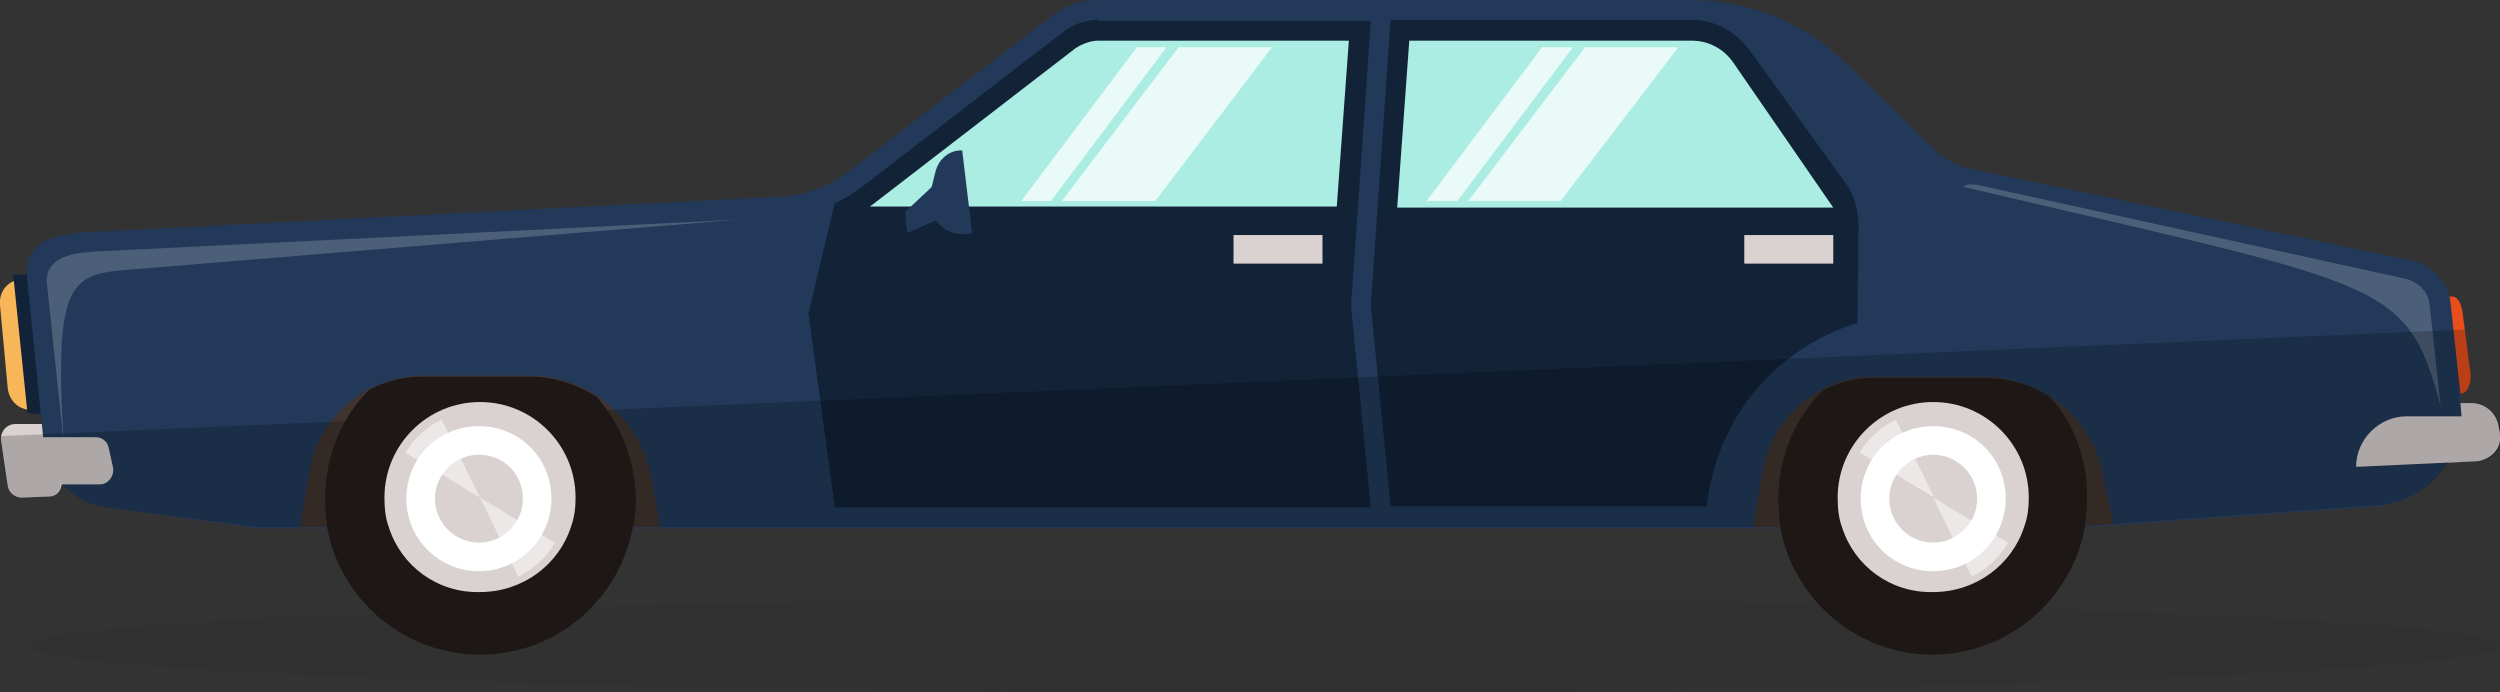 <?xml version="1.0" encoding="utf-8"?>
<!-- Generator: Adobe Illustrator 21.0.0, SVG Export Plug-In . SVG Version: 6.00 Build 0)  -->
<svg version="1.1" id="Layer_1" xmlns="http://www.w3.org/2000/svg" xmlns:xlink="http://www.w3.org/1999/xlink" x="0px" y="0px"
	 viewBox="0 0 227.6 63" style="enable-background:new 0 0 227.6 63;" xml:space="preserve">
<rect x="0" y="0" width="227.6" height="63" fill="#333333" stroke="none"/>
<style type="text/css">
	.st0{clip-path:url(#SVGID_2_);}
	.st1{clip-path:url(#SVGID_4_);fill:#E94E1B;}
	.st2{clip-path:url(#SVGID_4_);fill:#F9B659;}
	.st3{clip-path:url(#SVGID_4_);fill:#122237;}
	.st4{opacity:0.1;clip-path:url(#SVGID_4_);}
	.st5{clip-path:url(#SVGID_6_);fill:#1D1D1B;}
	.st6{clip-path:url(#SVGID_4_);fill:#DAD1D1;}
	.st7{clip-path:url(#SVGID_4_);fill:#22395A;}
	.st8{opacity:0.2;clip-path:url(#SVGID_4_);}
	.st9{clip-path:url(#SVGID_8_);fill:#F6F6F6;}
	.st10{clip-path:url(#SVGID_10_);fill:#F6F6F6;}
	.st11{clip-path:url(#SVGID_4_);fill:#ABEDE3;}
	.st12{clip-path:url(#SVGID_4_);fill:#403430;}
	.st13{opacity:0.75;clip-path:url(#SVGID_4_);}
	.st14{clip-path:url(#SVGID_12_);fill:#FFFFFF;}
	.st15{clip-path:url(#SVGID_14_);fill:#FFFFFF;}
	.st16{clip-path:url(#SVGID_16_);}
	.st17{clip-path:url(#SVGID_4_);fill:#1D1715;}
	.st18{clip-path:url(#SVGID_4_);fill:#FFFFFF;}
	.st19{opacity:0.5;clip-path:url(#SVGID_4_);}
	.st20{clip-path:url(#SVGID_18_);fill:#FFFFFF;}
	.st21{clip-path:url(#SVGID_20_);fill:#FFFFFF;}
	.st22{clip-path:url(#SVGID_22_);fill:#FFFFFF;}
	.st23{clip-path:url(#SVGID_24_);fill:#FFFFFF;}
</style>
<g>
	<defs>
		<rect id="SVGID_1_" y="0" width="227.6" height="63"/>
	</defs>
	<clipPath id="SVGID_2_">
		<use xlink:href="#SVGID_1_"  style="overflow:visible;"/>
	</clipPath>
	<g class="st0">
		<defs>
			<rect id="SVGID_3_" width="227.6" height="63"/>
		</defs>
		<clipPath id="SVGID_4_">
			<use xlink:href="#SVGID_3_"  style="overflow:visible;"/>
		</clipPath>
		<path class="st1" d="M224.2,35.8l-0.4,0c-0.4,0-0.8-0.6-0.9-1.5l-0.6-5.4c-0.1-1,0.2-1.9,0.7-1.9l0.3,0c0.4,0,0.8,0.6,0.9,1.5
			l0.7,5.4C225,34.8,224.7,35.7,224.2,35.8"/>
		<path class="st2" d="M4.2,37.4l-1.6-0.1c-1-0.1-1.8-0.9-1.9-2L0,27.8c-0.1-1.1,0.5-2,1.5-2.3l1-0.3L4.2,37.4z"/>
		<polygon class="st3" points="4.8,37.8 2.5,37.6 1.2,25 4,25 		"/>
		<g class="st4">
			<g>
				<defs>
					<rect id="SVGID_5_" x="2.6" y="54.5" width="225" height="8.5"/>
				</defs>
				<clipPath id="SVGID_6_">
					<use xlink:href="#SVGID_5_"  style="overflow:visible;"/>
				</clipPath>
				<path class="st5" d="M227.6,58.8c0,2.3-50.4,4.3-112.5,4.3C53,63,2.6,61.1,2.6,58.8s50.4-4.3,112.5-4.3
					C177.2,54.5,227.6,56.4,227.6,58.8"/>
			</g>
		</g>
		<path class="st6" d="M4.5,45.2L2,45.3c-0.6,0-1.2-0.4-1.3-1.1l-0.6-4.1c-0.1-0.8,0.5-1.5,1.3-1.5h3.4l0.8,5.4
			C5.6,44.7,5.1,45.2,4.5,45.2"/>
		<path class="st7" d="M216.3,46.1l-23.9,1.7l-1.3,0.1l-3,0.2H23.6L9.7,46.2c-3-0.4-5.3-2.7-5.7-5.7L2.5,25.7
			c-0.5-3.8,2.3-4.4,6.1-4.6L71,17.9c2.3-0.1,4.5-0.9,6.4-2.4L95.7,1.5c1.2-1,2.7-1.5,4.3-1.5H154c5.2,0,10.3,2.1,14,5.7l8,7.8
			c1,1,2.2,1.6,3.5,1.9l40,8.3c1.9,0.4,3.4,2,3.6,3.9l1,9.2C224.5,41.5,221,45.7,216.3,46.1"/>
		<g class="st8">
			<g>
				<defs>
					<rect id="SVGID_7_" x="4.2" y="20" width="62.9" height="20.3"/>
				</defs>
				<clipPath id="SVGID_8_">
					<use xlink:href="#SVGID_7_"  style="overflow:visible;"/>
				</clipPath>
				<path class="st9" d="M67.1,20L8.7,22.9c-1.3,0.1-4.9,0.2-4.4,3.2l1.5,14.2c-1-16.3,1-15.3,7.8-15.9L67.1,20z"/>
			</g>
		</g>
		<g class="st8">
			<g>
				<defs>
					<rect id="SVGID_9_" x="178.7" y="16.8" width="43.5" height="20.2"/>
				</defs>
				<clipPath id="SVGID_10_">
					<use xlink:href="#SVGID_9_"  style="overflow:visible;"/>
				</clipPath>
				<path class="st10" d="M222.2,37l-1-9.2c-0.1-1.2-1-2.1-2.1-2.4l-39.7-8.7c-0.1,0-0.7,0.3-0.7,0.3
					C217.3,26.1,219.1,25.4,222.2,37"/>
			</g>
		</g>
		<path class="st3" d="M100,1.8c-1.1,0-2.3,0.4-3.2,1.1L78.5,17c-0.8,0.6-1.6,1.1-2.5,1.5l-2.4,10L76,46.2h48.8l-1.8-18.3l1.8-26
			H100z"/>
		<path class="st11" d="M122.8,3.7H100c-0.7,0-1.5,0.3-2.1,0.7L79.6,18.5c-0.1,0.1-0.3,0.2-0.4,0.3h42.5L122.8,3.7z"/>
		<path class="st3" d="M159.3,4.6c-1.2-1.7-3.2-2.8-5.3-2.8h0h-27.4l-1.8,26l1.8,18.3h28.8c0.8-7.9,6.2-14.4,13.7-16.7l0.1-8.8
			c0-1.5-0.4-2.9-1.3-4.1L159.3,4.6z"/>
		<path class="st11" d="M157.8,5.7c-0.9-1.3-2.3-2-3.8-2h-25.7l-1.1,15.2l39.7,0L157.8,5.7z"/>
		<rect x="112.3" y="21.4" class="st6" width="8.1" height="2.6"/>
		<rect x="158.8" y="21.4" class="st6" width="8.1" height="2.6"/>
		<path class="st6" d="M224,36.7l0.1,1.2h-5c-2.5,0-4.6,2.1-4.6,4.6v0l10.8-0.5c1.2,0,2.4-1,2.3-2.2c0-0.3,0-0.5-0.1-0.8
			c-0.1-1.3-1.2-2.3-2.5-2.3H224z"/>
		<path class="st6" d="M9.1,44.1H2.6c-0.6,0-1.1-0.4-1.2-1L1,41.3c-0.2-0.8,0.4-1.5,1.2-1.5h6.5c0.6,0,1.1,0.4,1.2,1l0.4,1.8
			C10.4,43.4,9.8,44.1,9.1,44.1"/>
		<polygon class="st7" points="86.5,19.5 82.6,21.2 82.4,19.3 85.7,16.2 		"/>
		<path class="st7" d="M87.6,13.7l-0.3,0c-1,0.1-1.8,0.8-2.1,1.8l-0.5,2c-0.5,2.1,1.2,4.1,3.4,3.8l0.4-0.1L87.6,13.7z"/>
		<path class="st12" d="M60.1,48H27.3l0.9-5.2c0.6-3.3,2.6-5.9,5.4-7.4c1.4-0.7,3.1-1.2,4.8-1.2h9.9c2.2,0,4.3,0.7,6,1.8
			c2.5,1.6,4.4,4.3,5,7.5L60.1,48z"/>
		<path class="st12" d="M192.4,47.7l-1.3,0.1l-1.2,0.1l-1.8,0.1h-28.5l0.9-5.2c0.6-3.2,2.6-5.9,5.3-7.3c1.4-0.8,3.1-1.2,4.8-1.2h9.9
			c2.2,0,4.2,0.6,6,1.7c2.6,1.6,4.5,4.3,5,7.5L192.4,47.7z"/>
		<g class="st13">
			<g>
				<defs>
					<rect id="SVGID_11_" x="92.9" y="4.3" width="22.9" height="14"/>
				</defs>
				<clipPath id="SVGID_12_">
					<use xlink:href="#SVGID_11_"  style="overflow:visible;"/>
				</clipPath>
				<polygon class="st14" points="107.3,4.3 96.6,18.4 105.1,18.4 115.8,4.3 				"/>
				<polygon class="st14" points="103.5,4.3 92.9,18.4 95.6,18.4 106.2,4.3 				"/>
			</g>
		</g>
		<g class="st13">
			<g>
				<defs>
					<rect id="SVGID_13_" x="129.8" y="4.3" width="22.9" height="14"/>
				</defs>
				<clipPath id="SVGID_14_">
					<use xlink:href="#SVGID_13_"  style="overflow:visible;"/>
				</clipPath>
				<polygon class="st15" points="144.3,4.3 133.6,18.4 142,18.4 152.8,4.3 				"/>
				<polygon class="st15" points="140.4,4.3 129.8,18.4 132.6,18.4 143.2,4.3 				"/>
			</g>
		</g>
		<g class="st8">
			<g>
				<defs>
					<rect id="SVGID_15_" x="0.1" y="29.9" width="227.5" height="18.1"/>
				</defs>
				<clipPath id="SVGID_16_">
					<use xlink:href="#SVGID_15_"  style="overflow:visible;"/>
				</clipPath>
				<path class="st16" d="M225,36.7h-1l-0.1-0.9l0.3,0c0.5,0,0.8-1,0.7-2l-0.5-3.8L0.1,39.7c0,0.1,0,0.3,0,0.4l0.6,4.1
					c0.1,0.6,0.6,1.1,1.3,1.1l2.5-0.1c0.6,0,1.1-0.6,1-1.2v0h0.1c1,1.2,2.5,2,4.1,2.2L23.6,48h3.7h32.8h99.6h28.5l3-0.2l1.3-0.1
					l23.9-1.7c2.8-0.2,5.1-1.7,6.5-3.9l2.6-0.1c1.2,0,2.4-1,2.3-2.2c0-0.3,0-0.5-0.1-0.8C227.4,37.7,226.3,36.7,225,36.7
					 M224.1,37.9C224.1,37.9,224.1,37.8,224.1,37.9L224.1,37.9L224.1,37.9z"/>
			</g>
		</g>
		<path class="st6" d="M52.7,45.4c0,5-4,9-9,9c-5,0-9-4-9-9s4-9,9-9C48.6,36.4,52.7,40.4,52.7,45.4"/>
		<path class="st17" d="M54.3,36.1c-1.8-1.1-3.8-1.8-6-1.8h-9.9c-1.7,0-3.3,0.4-4.8,1.2c-2.5,2.5-4,6-4,9.9c0,0.9,0.1,1.8,0.2,2.7
			c1.2,6.5,7,11.5,13.9,11.5c6.9,0,12.6-4.9,13.9-11.5c0.2-0.9,0.3-1.7,0.3-2.6C57.8,41.8,56.5,38.6,54.3,36.1 M35.4,48
			c-0.3-0.8-0.4-1.7-0.4-2.7c0-4.8,3.9-8.7,8.7-8.7c4.8,0,8.7,3.9,8.7,8.7c0,0.9-0.1,1.8-0.4,2.6c-1.1,3.5-4.4,6-8.3,6
			C39.8,54,36.5,51.5,35.4,48"/>
		<path class="st18" d="M50.2,45.4c0,3.6-2.9,6.6-6.6,6.6c-3.6,0-6.6-2.9-6.6-6.6s2.9-6.6,6.6-6.6C47.3,38.8,50.2,41.7,50.2,45.4"/>
		<path class="st6" d="M47.6,45.4c0,2.2-1.8,4-4,4c-2.2,0-4-1.8-4-4s1.8-4,4-4C45.9,41.4,47.6,43.2,47.6,45.4"/>
		<g class="st19">
			<g>
				<defs>
					<rect id="SVGID_17_" x="36.9" y="38.2" width="6.8" height="7.1"/>
				</defs>
				<clipPath id="SVGID_18_">
					<use xlink:href="#SVGID_17_"  style="overflow:visible;"/>
				</clipPath>
				<path class="st20" d="M40.2,38.2c-1.4,0.7-2.5,1.7-3.3,3l6.8,4.1L40.2,38.2z"/>
			</g>
		</g>
		<g class="st19">
			<g>
				<defs>
					<rect id="SVGID_19_" x="43.7" y="45.3" width="6.8" height="7.2"/>
				</defs>
				<clipPath id="SVGID_20_">
					<use xlink:href="#SVGID_19_"  style="overflow:visible;"/>
				</clipPath>
				<path class="st21" d="M43.7,45.3l3.5,7.2c1.4-0.7,2.6-1.8,3.3-3.1L43.7,45.3z"/>
			</g>
		</g>
		<path class="st6" d="M185,45.4c0,5-4,9-9,9c-5,0-9-4-9-9s4-9,9-9C181,36.4,185,40.4,185,45.4"/>
		<path class="st17" d="M186.6,36.1c-1.7-1.1-3.8-1.7-6-1.7h-9.9c-1.7,0-3.4,0.4-4.8,1.2c-2.5,2.5-4,6-4,9.8c0,0.9,0.1,1.8,0.2,2.7
			c1.2,6.5,7,11.5,13.8,11.5c6.9,0,12.7-5,13.9-11.6c0.1-0.8,0.2-1.7,0.2-2.5C190.1,41.8,188.8,38.5,186.6,36.1 M167.7,48
			c-0.3-0.8-0.4-1.7-0.4-2.7c0-4.8,3.9-8.7,8.7-8.7c4.8,0,8.7,3.9,8.7,8.7c0,0.9-0.1,1.8-0.4,2.6c-1.1,3.5-4.4,6-8.3,6
			C172.1,54,168.8,51.5,167.7,48"/>
		<path class="st18" d="M182.6,45.4c0,3.6-2.9,6.6-6.6,6.6s-6.6-2.9-6.6-6.6s2.9-6.6,6.6-6.6S182.6,41.7,182.6,45.4"/>
		<path class="st6" d="M180,45.4c0,2.2-1.8,4-4,4c-2.2,0-4-1.8-4-4s1.8-4,4-4C178.2,41.4,180,43.2,180,45.4"/>
		<g class="st19">
			<g>
				<defs>
					<rect id="SVGID_21_" x="169.2" y="38.2" width="6.8" height="7.1"/>
				</defs>
				<clipPath id="SVGID_22_">
					<use xlink:href="#SVGID_21_"  style="overflow:visible;"/>
				</clipPath>
				<path class="st22" d="M172.6,38.2c-1.4,0.7-2.5,1.7-3.3,3l6.8,4.1L172.6,38.2z"/>
			</g>
		</g>
		<g class="st19">
			<g>
				<defs>
					<rect id="SVGID_23_" x="176" y="45.3" width="6.8" height="7.2"/>
				</defs>
				<clipPath id="SVGID_24_">
					<use xlink:href="#SVGID_23_"  style="overflow:visible;"/>
				</clipPath>
				<path class="st23" d="M176,45.3l3.5,7.2c1.4-0.7,2.6-1.8,3.3-3.1L176,45.3z"/>
			</g>
		</g>
	</g>
</g>
</svg>

